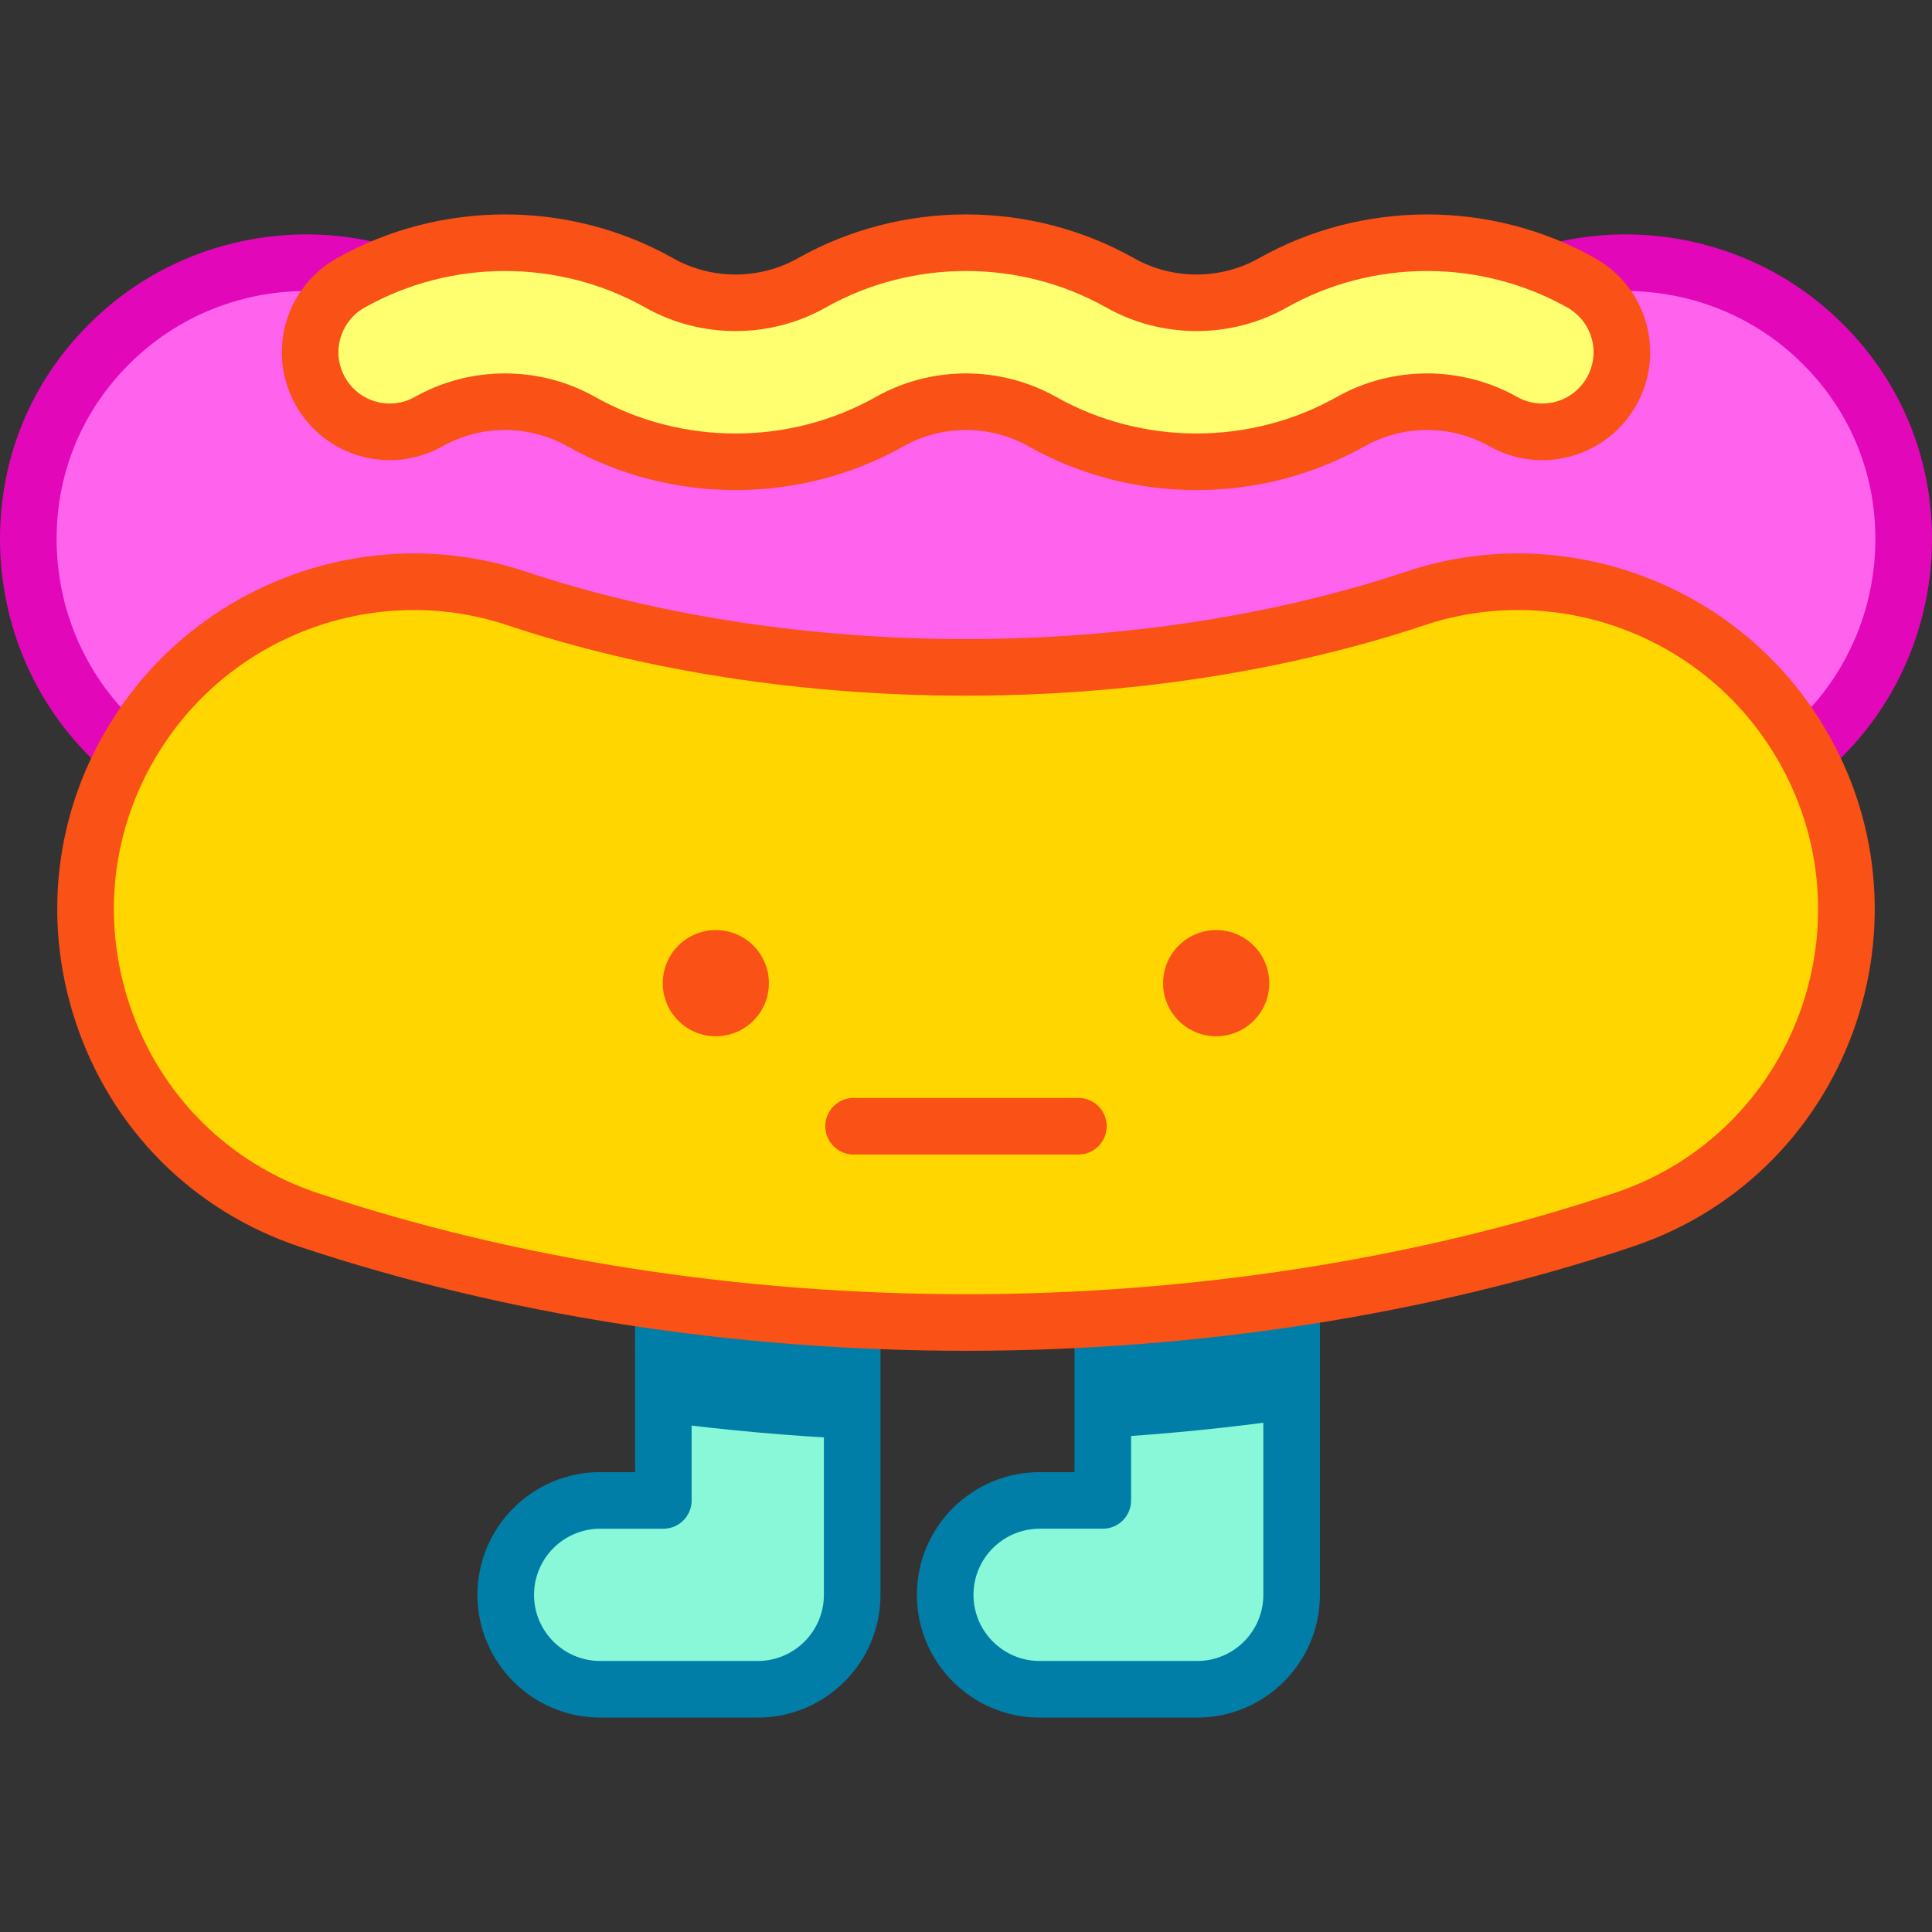 <svg id="Capa_1" enable-background="new 0 0 512 512" height="512" viewBox="0 0 512 512" width="512" xmlns="http://www.w3.org/2000/svg"><rect x="0" y="0" width="512" height="512" fill="#333333" stroke="none"/><g><path d="m175.793 344.96v52.669h-16.746c-13.82 0-25.023 11.203-25.023 25.023s11.203 25.023 25.023 25.023h41.769c13.82 0 25.023-11.203 25.023-25.023v-72.965c-16.614-.85-33.348-2.417-50.046-4.727z" fill="#88f8d8"/><path d="m292.251 349.339v48.29h-16.746c-13.82 0-25.023 11.203-25.023 25.023s11.203 25.023 25.023 25.023h41.769c13.82 0 25.023-11.203 25.023-25.023v-78.557c-16.678 2.492-33.412 4.22-50.046 5.244z" fill="#88f8d8"/><path d="m474.033 191.917c-21.837-31.858-62.131-45.598-98.772-33.383-35.321 11.776-76.768 18.322-119.261 18.322-42.494 0-83.94-6.546-119.262-18.322-36.641-12.216-76.935 1.524-98.771 33.382-32.566 47.511-10.758 113.165 43.883 131.388 56.029 18.686 116.492 27.172 174.15 27.172 57.657 0 118.12-8.486 174.149-27.172 54.641-18.223 76.449-83.877 43.884-131.387z" fill="#ffd600"/><path d="m478.709 87.158c-18.317-15.642-42.888-21.089-65.852-15.326 2.104.96 4.177 2.002 6.208 3.146 10.147 5.716 13.738 18.575 8.022 28.721-5.714 10.146-18.574 13.74-28.721 8.021-12.456-7.017-27.931-7.017-40.387 0-12.612 7.105-26.752 10.658-40.893 10.658s-28.281-3.553-40.893-10.658c-12.456-7.017-27.932-7.017-40.387 0-25.224 14.211-56.562 14.211-81.787 0-12.455-7.017-27.931-7.017-40.386 0-10.146 5.717-23.006 2.126-28.721-8.021-5.716-10.146-2.125-23.006 8.021-28.721 2.031-1.144 4.105-2.186 6.208-3.146-22.963-5.763-47.534-.316-65.85 15.326-35.774 30.549-33.028 84.018.169 112.076 1.368-2.479 2.865-4.922 4.506-7.317 21.837-31.858 62.131-45.598 98.771-33.382 35.323 11.775 76.769 18.321 119.263 18.321 42.493 0 83.94-6.546 119.261-18.322 36.641-12.216 76.935 1.525 98.772 33.383 1.642 2.395 3.138 4.838 4.506 7.316 33.197-28.057 35.943-81.526.17-112.075z" fill="#ff63ed"/><g><path d="m317.086 122.378c-14.141 0-28.281-3.553-40.893-10.658-12.456-7.017-27.932-7.017-40.387 0-25.224 14.211-56.562 14.211-81.787 0-12.455-7.017-27.931-7.017-40.386 0-10.146 5.717-23.006 2.126-28.721-8.021-5.716-10.146-2.125-23.006 8.021-28.721 25.224-14.211 56.562-14.211 81.787 0 12.455 7.017 27.931 7.017 40.386 0 25.224-14.211 56.563-14.211 81.786 0 12.456 7.017 27.931 7.017 40.387 0 25.223-14.211 56.563-14.211 81.786 0 10.147 5.716 13.738 18.575 8.022 28.721-5.714 10.146-18.574 13.74-28.721 8.021-12.456-7.017-27.931-7.017-40.387 0-12.611 7.105-26.752 10.658-40.893 10.658z" fill="#ffff6f"/></g><circle cx="322.298" cy="260.551" fill="#f95116" r="14.067"/><g><path d="m285.786 305.964h-59.572c-4.143 0-7.5-3.358-7.5-7.5s3.357-7.5 7.5-7.5h59.572c4.143 0 7.5 3.358 7.5 7.5s-3.358 7.5-7.5 7.5z" fill="#f95116"/></g><circle cx="189.702" cy="260.551" fill="#f95116" r="14.067"/><g><path d="m200.815 455.175h-41.769c-17.934 0-32.523-14.59-32.523-32.523s14.59-32.523 32.523-32.523h9.246v-42.169c0-4.142 3.357-7.5 7.5-7.5s7.5 3.358 7.5 7.5v49.669c0 4.142-3.357 7.5-7.5 7.5h-16.746c-9.662 0-17.523 7.861-17.523 17.523s7.861 17.523 17.523 17.523h41.769c9.662 0 17.523-7.861 17.523-17.523v-69.965c0-4.142 3.357-7.5 7.5-7.5s7.5 3.358 7.5 7.5v69.965c.001 17.933-14.589 32.523-32.523 32.523z" fill="#007ea8"/></g><path d="m175.793 344.96v31.901c16.502 2.165 33.224 3.661 50.046 4.481v-31.655c-16.614-.85-33.348-2.417-50.046-4.727z" fill="#007ea8"/><g><path d="m317.274 455.175h-41.769c-17.933 0-32.522-14.59-32.522-32.523s14.59-32.523 32.522-32.523h9.246v-37.79c0-4.142 3.357-7.5 7.5-7.5s7.5 3.358 7.5 7.5v45.29c0 4.142-3.357 7.5-7.5 7.5h-16.746c-9.662 0-17.522 7.861-17.522 17.523s7.86 17.523 17.522 17.523h41.769c9.662 0 17.522-7.861 17.522-17.523v-75.557c0-4.142 3.357-7.5 7.5-7.5s7.5 3.358 7.5 7.5v75.557c.001 17.933-14.589 32.523-32.522 32.523z" fill="#007ea8"/></g><path d="m292.251 349.339v31.702c16.84-.987 33.559-2.677 50.046-5.011v-31.935c-16.678 2.492-33.412 4.22-50.046 5.244z" fill="#007ea8"/><g><path d="m474.475 202.905c-2.761-3.088-2.496-7.829.592-10.59 14.155-12.658 22.148-30.977 21.929-50.259-.219-19.158-8.442-36.629-23.156-49.194-15.696-13.403-37.183-18.696-57.475-14.154-4.047.903-8.053-1.64-8.957-5.681-.904-4.042 1.64-8.052 5.682-8.957 24.871-5.566 51.224.933 70.49 17.385 18.055 15.418 28.146 36.879 28.415 60.43.269 23.611-9.546 46.068-26.93 61.612-3.081 2.755-7.823 2.502-10.59-.592z" fill="#e207b9"/></g><g><path d="m27.455 203.958c-17.614-15.477-27.62-37.972-27.453-61.717.168-23.692 10.26-45.28 28.419-60.786 19.278-16.463 45.647-22.957 70.532-17.375 4.042.906 6.583 4.918 5.677 8.96-.907 4.041-4.92 6.583-8.96 5.677-20.306-4.554-41.802.734-57.509 14.146-14.798 12.637-23.023 30.212-23.159 49.486-.137 19.391 8.011 37.74 22.353 50.343 3.112 2.734 3.418 7.473.684 10.584-2.729 3.105-7.469 3.42-10.584.682z" fill="#e207b9"/></g><g><g><path d="m272.512 118.254c-10.186-5.738-22.84-5.738-33.023 0-27.496 15.49-61.654 15.49-89.15 0-10.183-5.737-22.838-5.738-33.022 0-13.767 7.756-31.184 2.893-38.937-10.874-7.755-13.763-2.893-31.182 10.875-38.937 27.494-15.491 61.654-15.489 89.148 0 10.186 5.738 22.84 5.737 33.023 0 27.496-15.491 61.655-15.49 89.149 0 10.185 5.737 22.839 5.736 33.025 0 27.494-15.491 61.654-15.489 89.148 0 13.765 7.754 18.63 25.171 10.874 38.937-7.754 13.765-25.171 18.632-38.937 10.873-10.184-5.737-22.839-5.737-33.024.001-27.485 15.486-61.627 15.506-89.149 0zm-114.811-13.068c22.953 12.931 51.471 12.931 74.424 0 14.726-8.295 33.021-8.296 47.749 0 22.92 12.912 51.473 12.931 74.424 0 14.727-8.296 33.023-8.296 47.75 0 6.541 3.685 14.819 1.379 18.505-5.167 3.686-6.542 1.378-14.819-5.167-18.506-22.954-12.931-51.47-12.932-74.424 0-14.727 8.295-33.023 8.296-47.75 0-22.952-12.932-51.47-12.932-74.424 0-14.727 8.296-33.023 8.296-47.75 0-22.952-12.931-51.469-12.932-74.423 0-6.543 3.686-8.855 11.962-5.169 18.505 3.685 6.542 11.96 8.855 18.506 5.169 14.726-8.297 33.022-8.298 47.749-.001z" fill="#f95116"/></g></g><g><path d="m256 357.977c-61.425 0-122.466-9.529-176.523-27.558-28.211-9.409-49.832-31.007-59.319-59.255-9.53-28.378-5.293-58.808 11.623-83.488 23.667-34.527 67.804-49.436 107.33-36.257 35.197 11.735 75.617 17.937 116.89 17.937s81.692-6.202 116.89-17.937c39.527-13.178 83.664 1.731 107.33 36.257 35.495 51.786 11.561 122.979-47.697 142.743-54.058 18.028-115.098 27.558-176.524 27.558zm-211.847-161.82c-14.23 20.76-17.794 46.359-9.776 70.232 7.974 23.744 26.142 41.895 49.846 49.801 52.546 17.524 111.945 26.787 171.777 26.787 59.833 0 119.232-9.263 171.776-26.787 49.865-16.63 69.889-76.53 40.07-120.033-19.901-29.036-56.997-41.582-90.213-30.508-36.708 12.238-78.768 18.707-121.634 18.707s-84.926-6.469-121.634-18.707c-33.163-11.057-70.281 1.429-90.212 30.508z" fill="#f95116"/></g></g></svg>